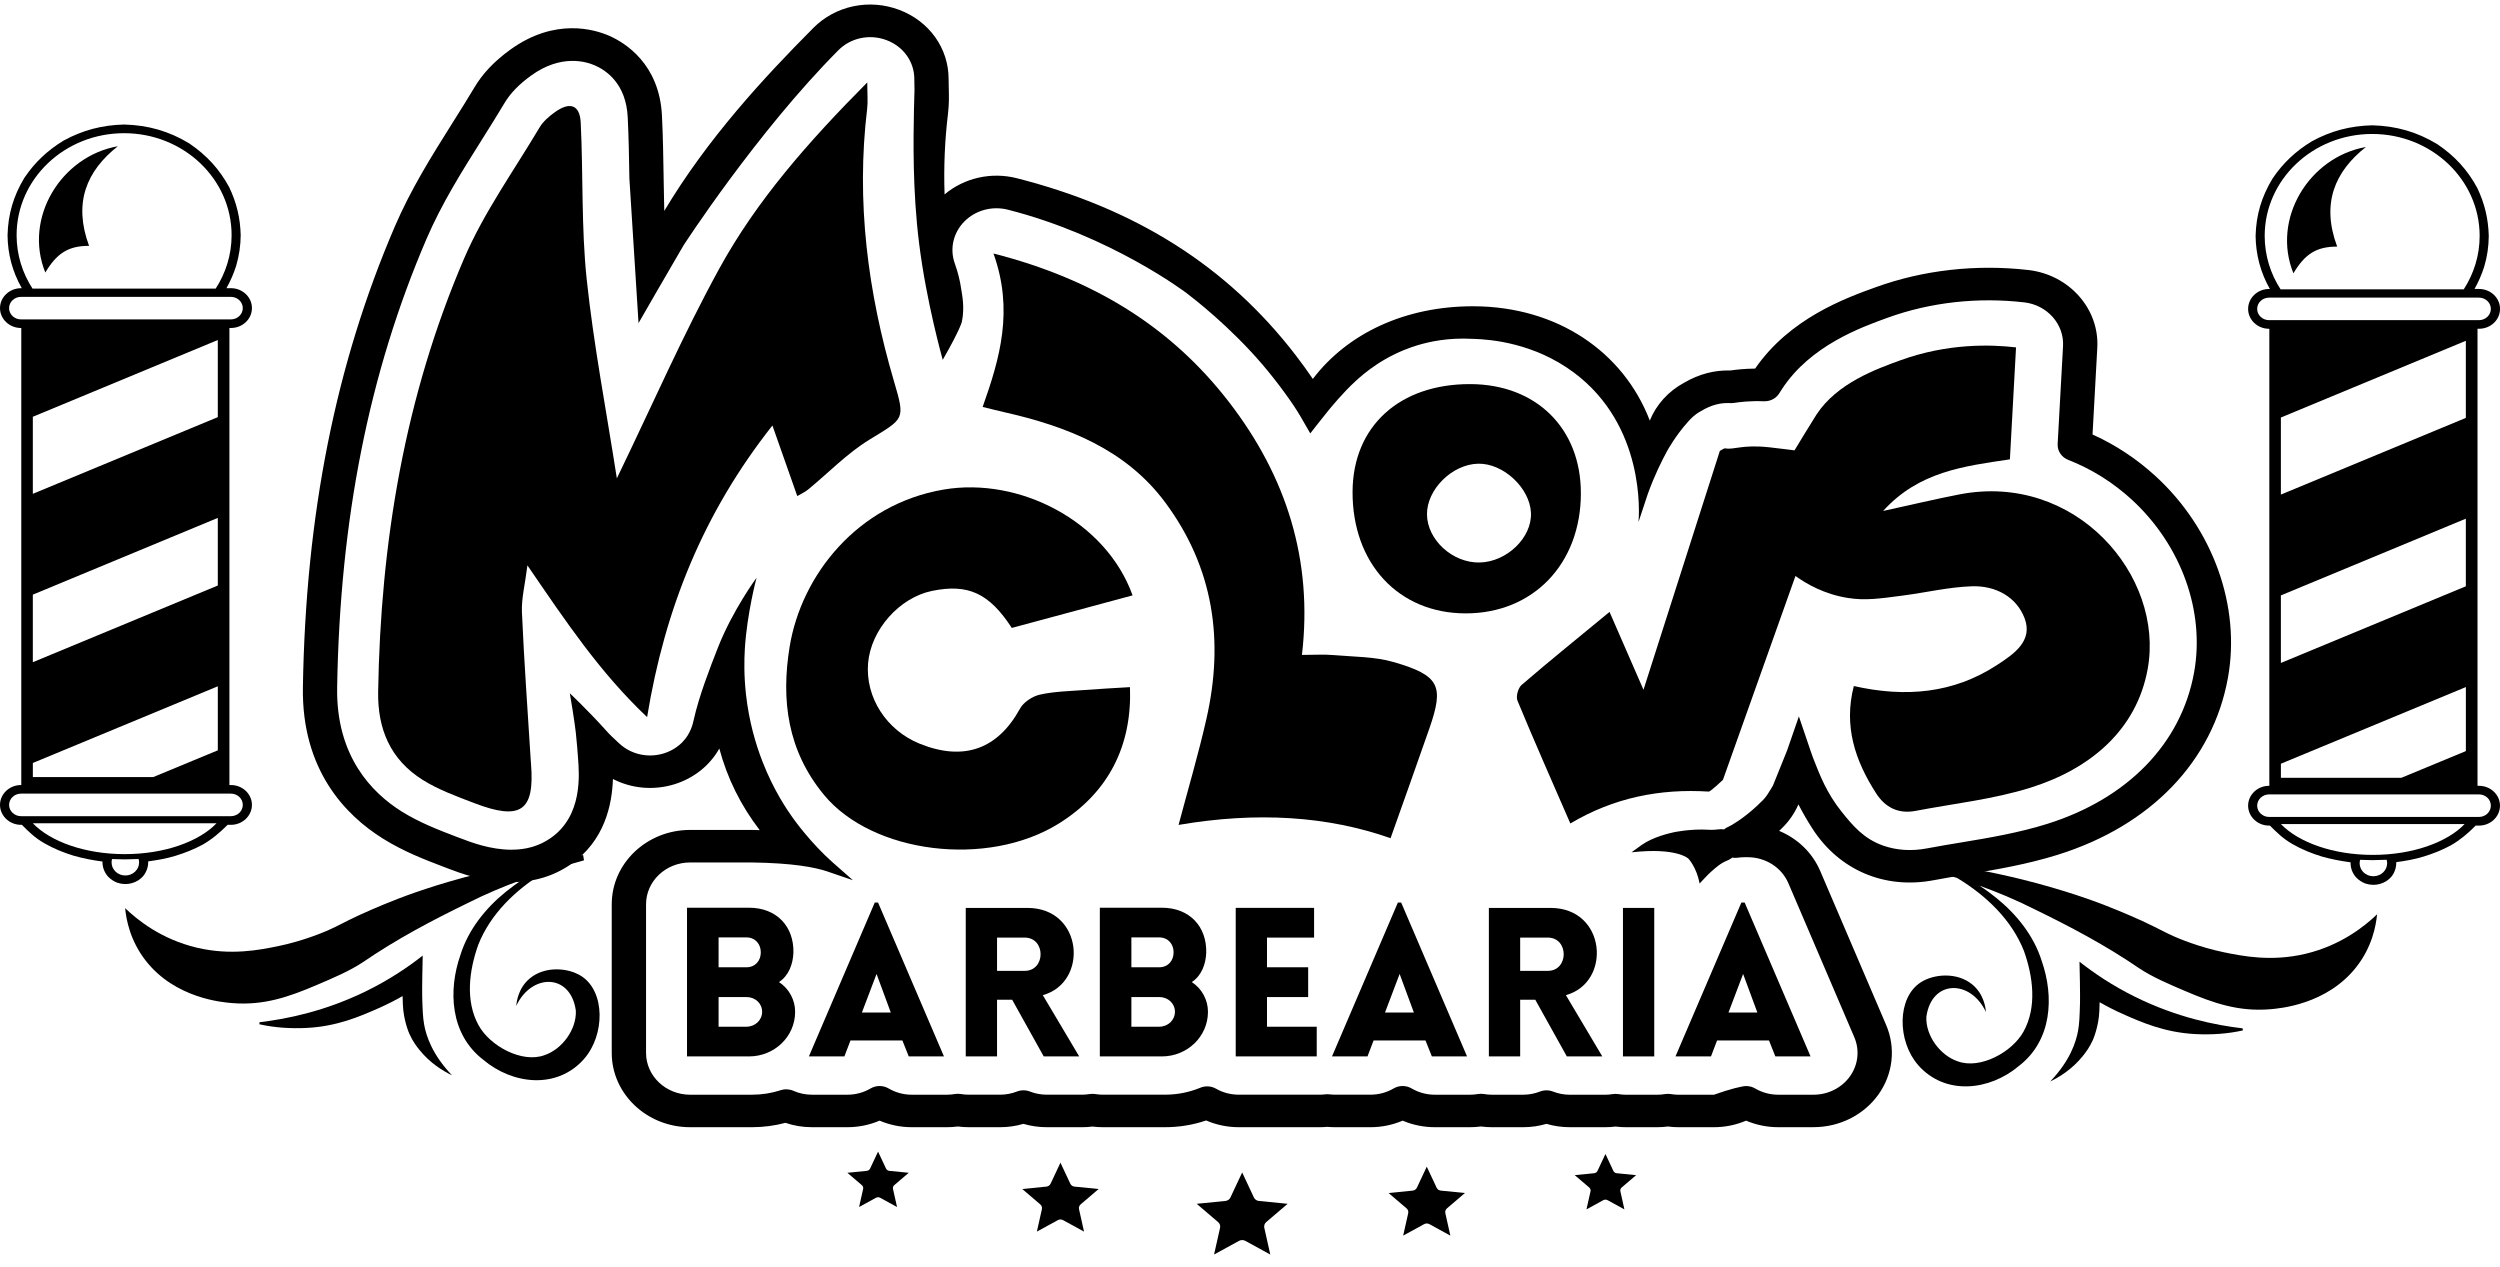 <svg width="150" height="76" viewBox="0 0 150 76" fill="none" xmlns="http://www.w3.org/2000/svg">
<path fill-rule="evenodd" clip-rule="evenodd" d="M85.606 70L86.196 71.259C86.219 71.309 86.254 71.351 86.298 71.382C86.344 71.413 86.397 71.432 86.453 71.437L87.896 71.581L86.817 72.503C86.775 72.538 86.746 72.584 86.728 72.634C86.711 72.684 86.708 72.737 86.72 72.79L87.021 74.137L85.764 73.449C85.716 73.422 85.662 73.408 85.606 73.408C85.55 73.408 85.495 73.422 85.447 73.449L84.19 74.137L84.493 72.79C84.504 72.737 84.501 72.684 84.484 72.634C84.466 72.582 84.436 72.538 84.394 72.503L83.314 71.581L84.758 71.437C84.814 71.431 84.867 71.413 84.913 71.382C84.957 71.351 84.992 71.309 85.015 71.259L85.606 70Z" fill="black"/>
<path d="M41.221 63.385H44.94C46.463 63.385 47.708 62.2 47.708 60.706C47.708 60.007 47.354 59.324 46.738 58.924C47.33 58.538 47.577 57.841 47.605 57.165C47.644 55.595 46.606 54.463 44.94 54.463H41.221V63.384V63.385ZM43.115 56.244H44.782C45.318 56.244 45.648 56.644 45.648 57.142C45.648 57.641 45.318 58.037 44.782 58.037H43.115V56.244ZM43.115 59.822H44.782C45.318 59.822 45.728 60.207 45.728 60.706C45.728 61.204 45.318 61.603 44.782 61.603H43.115V59.822Z" fill="black"/>
<path d="M48.535 63.385H50.663L51.029 62.427H54.143L54.525 63.385H56.637L52.682 54.15H52.487L48.533 63.385H48.535ZM51.713 60.754L52.593 58.437L53.448 60.754H51.713Z" fill="black"/>
<path d="M62.623 63.385H64.752L62.568 59.709C65.329 58.95 64.999 54.475 61.649 54.475H57.945V63.385H59.823V59.985H60.73L62.623 63.385ZM59.823 58.252V56.255H61.478C62.755 56.255 62.755 58.252 61.478 58.252H59.823Z" fill="black"/>
<path d="M65.99 63.385H69.709C71.233 63.385 72.478 62.2 72.478 60.706C72.478 60.007 72.124 59.324 71.507 58.924C72.1 58.538 72.346 57.841 72.374 57.165C72.413 55.595 71.376 54.463 69.709 54.463H65.99V63.384V63.385ZM67.883 56.244H69.55C70.086 56.244 70.416 56.644 70.416 57.142C70.416 57.641 70.086 58.037 69.55 58.037H67.883V56.244ZM67.883 59.822H69.55C70.086 59.822 70.496 60.207 70.496 60.706C70.496 61.204 70.086 61.603 69.55 61.603H67.883V59.822Z" fill="black"/>
<path d="M79.004 63.385V61.603H76.02V59.822H78.49V58.036H76.02V56.255H78.845V54.473H74.143V63.384H79.003L79.004 63.385Z" fill="black"/>
<path d="M79.921 63.385H82.05L82.415 62.427H85.529L85.912 63.385H88.023L84.069 54.15H83.874L79.92 63.385H79.921ZM83.099 60.754L83.978 58.437L84.833 60.754H83.099Z" fill="black"/>
<path d="M94.01 63.385H96.138L93.954 59.709C96.716 58.95 96.385 54.475 93.036 54.475H89.332V63.385H91.21V59.985H92.117L94.01 63.385ZM91.21 58.252V56.255H92.865C94.142 56.255 94.142 58.252 92.865 58.252H91.21Z" fill="black"/>
<path d="M99.255 63.385V54.475H97.377V63.385H99.255Z" fill="black"/>
<path d="M100.531 63.385H102.659L103.025 62.427H106.139L106.521 63.385H108.633L104.678 54.15H104.484L100.529 63.385H100.531ZM103.708 60.754L104.587 58.437L105.443 60.754H103.708Z" fill="black"/>
<path d="M47.836 29.763C47.337 28.346 46.873 27.028 46.345 25.529C42.21 30.77 39.897 36.493 38.826 43.027C35.978 40.332 33.949 37.287 31.645 33.923C31.502 35.078 31.281 35.912 31.316 36.738C31.444 39.68 31.659 42.619 31.841 45.558C31.848 45.651 31.854 45.745 31.861 45.839C32.089 48.667 31.246 49.258 28.44 48.181C27.392 47.779 26.313 47.387 25.378 46.804C23.401 45.571 22.653 43.714 22.689 41.506C22.834 32.554 24.279 23.814 27.85 15.501C29.029 12.754 30.83 10.245 32.376 7.643C32.588 7.288 32.941 6.984 33.289 6.733C34.191 6.083 34.791 6.286 34.843 7.354C34.997 10.488 34.873 13.645 35.202 16.76C35.62 20.704 36.376 24.614 37.011 28.702C39.156 24.269 40.975 20.091 43.167 16.099C45.387 12.057 48.457 8.546 52.037 4.945C52.037 5.675 52.081 6.104 52.03 6.522C51.358 12.083 52.064 17.522 53.64 22.88C54.319 25.192 54.275 25.088 52.163 26.381C50.819 27.204 49.709 28.37 48.486 29.372C48.29 29.533 48.043 29.641 47.837 29.763H47.836Z" fill="black"/>
<path d="M120.962 20.841C120.837 23.128 120.718 25.304 120.594 27.561C117.855 27.969 115.131 28.288 112.989 30.657C114.694 30.285 116.115 29.946 117.55 29.667C124.529 28.304 129.874 34.541 128.862 40.133C128.204 43.768 125.462 46.123 121.827 47.262C119.608 47.957 117.236 48.213 114.929 48.654C113.877 48.855 113.094 48.42 112.567 47.599C111.307 45.641 110.609 43.57 111.229 41.162C114.332 41.862 117.199 41.605 119.803 39.913C120.841 39.239 121.99 38.456 121.477 37.099C120.995 35.824 119.753 35.13 118.32 35.177C116.957 35.221 115.607 35.542 114.248 35.723C112.737 35.925 111.91 36.041 110.87 35.877C109.442 35.651 108.376 35.025 107.728 34.56L103.376 46.79C103.376 46.79 102.636 47.502 102.519 47.495C99.586 47.312 96.842 47.856 94.22 49.408C93.113 46.86 92.051 44.465 91.05 42.045C90.944 41.79 91.083 41.279 91.302 41.091C93.013 39.62 94.772 38.199 96.572 36.715C97.198 38.152 97.85 39.644 98.609 41.386C100.191 36.44 101.698 31.724 103.191 27.053C103.343 26.979 103.439 26.889 103.514 26.902C104.052 27 104.531 26.659 106.169 26.839C106.857 26.915 107.675 27.022 107.671 27.022C107.683 27.001 108.715 25.293 108.988 24.875C110.223 22.989 112.573 22.142 114.043 21.611C116.889 20.583 119.465 20.67 120.967 20.844L120.962 20.841Z" fill="black"/>
<path d="M59.609 15.211C65.683 16.758 70.304 19.66 73.758 24.147C77.191 28.607 78.782 33.619 78.117 39.295C78.863 39.295 79.435 39.255 79.997 39.304C81.217 39.41 82.487 39.393 83.638 39.729C86.377 40.529 86.652 41.147 85.767 43.694C85.003 45.897 84.212 48.092 83.433 50.293C79.648 48.958 75.409 48.692 70.714 49.495C71.274 47.381 71.905 45.258 72.392 43.102C73.439 38.473 72.839 34.087 69.912 30.145C67.552 26.966 64.038 25.583 60.217 24.722C59.843 24.638 59.474 24.541 58.959 24.416C59.998 21.491 60.829 18.621 59.609 15.212V15.211Z" fill="black"/>
<path d="M60.708 37.676C59.349 35.587 58.084 35.01 55.922 35.454C53.96 35.857 52.25 37.79 52.085 39.794C51.915 41.841 53.185 43.819 55.187 44.625C57.84 45.692 59.868 44.949 61.204 42.511C61.412 42.131 61.943 41.78 62.39 41.679C63.245 41.486 64.147 41.471 65.032 41.403C65.908 41.334 66.784 41.291 67.799 41.228C67.93 44.757 66.504 47.557 63.53 49.411C59.235 52.091 52.338 51.202 49.443 47.698C47.243 45.037 46.86 42.005 47.376 38.817C48.07 34.539 51.416 30.26 56.616 29.374C61.165 28.599 66.363 31.278 67.955 35.723C65.527 36.377 63.109 37.029 60.707 37.676H60.708Z" fill="black"/>
<path d="M94.853 29.602C94.846 33.831 91.99 36.806 87.939 36.803C83.913 36.801 81.135 33.81 81.154 29.499C81.172 25.582 83.963 23.033 88.222 23.046C92.18 23.058 94.86 25.709 94.852 29.602H94.853ZM88.687 27.822C87.126 27.857 85.602 29.369 85.619 30.87C85.635 32.395 87.161 33.785 88.78 33.75C90.412 33.714 91.919 32.259 91.858 30.777C91.797 29.278 90.198 27.788 88.687 27.822Z" fill="black"/>
<path d="M35.046 63.534C33.423 65.381 30.755 65.074 28.995 63.585C27.006 62.055 26.878 59.431 27.631 57.282C28.096 55.794 29.124 54.496 30.358 53.501C30.683 53.237 31.022 52.99 31.373 52.766C30.253 53.173 29.162 53.63 28.123 54.154C25.91 55.231 23.817 56.334 21.789 57.722C20.97 58.269 19.929 58.705 19.018 59.094C17.34 59.811 15.826 60.342 13.927 60.185C13.355 60.139 10.516 59.906 8.749 57.647C7.796 56.43 7.571 55.153 7.508 54.489C8.243 55.196 9.677 56.354 11.805 56.859C13.861 57.346 15.591 56.992 16.677 56.771C18.218 56.456 19.501 55.898 19.672 55.823C20.339 55.529 20.572 55.363 21.591 54.891C21.591 54.891 22.656 54.399 23.881 53.926C24.323 53.755 26.205 53.038 28.857 52.384C30.485 51.983 32.552 51.568 34.988 51.304C35.006 51.409 35.022 51.514 35.04 51.62C34.258 51.832 33.473 52.06 32.695 52.315C30.945 53.371 29.425 54.836 28.695 56.688C28.147 58.226 27.908 60.048 28.713 61.513C29.396 62.765 31.328 63.805 32.663 63.312C33.731 62.956 34.598 61.764 34.551 60.643C34.245 58.393 31.901 58.383 30.976 60.35C30.996 60.106 31.093 59.28 31.79 58.703C32.702 57.946 34.1 58.059 34.889 58.571C36.327 59.502 36.298 62.108 35.042 63.536L35.046 63.534Z" fill="black"/>
<path d="M27.127 64.521C26.544 64.242 25.786 63.767 25.161 62.987C25.013 62.802 24.766 62.489 24.559 62.023C24.559 62.023 24.208 61.236 24.173 60.282C24.17 60.225 24.155 59.764 24.155 59.764C23.808 59.963 23.286 60.245 22.625 60.532C21.629 60.967 20.241 61.583 18.413 61.675C17.447 61.724 16.483 61.663 15.56 61.455L15.576 61.332C17.202 61.142 19.529 60.675 22.025 59.441C23.391 58.766 24.498 58.016 25.363 57.333C25.317 59.249 25.332 59.8 25.332 59.8C25.356 60.603 25.369 61.036 25.451 61.488C25.573 62.15 25.924 63.268 27.124 64.521H27.127Z" fill="black"/>
<path d="M108.809 67.632H106.697C106.028 67.632 105.371 67.498 104.766 67.239C104.161 67.498 103.503 67.632 102.835 67.632H100.708C100.5 67.632 100.288 67.618 100.071 67.59C99.855 67.618 99.641 67.632 99.434 67.632H97.556C97.35 67.632 97.14 67.619 96.932 67.593C96.725 67.619 96.518 67.632 96.316 67.632H94.187C93.71 67.632 93.241 67.565 92.789 67.431C92.338 67.565 91.868 67.632 91.388 67.632H89.511C89.293 67.632 89.074 67.618 88.855 67.589C88.636 67.618 88.417 67.632 88.201 67.632H86.09C85.422 67.632 84.764 67.497 84.159 67.239C83.555 67.498 82.898 67.632 82.228 67.632H80.1C79.948 67.632 79.795 67.625 79.641 67.611C79.488 67.625 79.335 67.632 79.184 67.632H74.324C73.645 67.632 72.978 67.493 72.369 67.228C71.575 67.497 70.744 67.632 69.892 67.632H66.173C65.966 67.632 65.757 67.619 65.548 67.593C65.342 67.619 65.136 67.632 64.931 67.632H62.804C62.325 67.632 61.856 67.565 61.405 67.431C60.954 67.565 60.484 67.632 60.003 67.632H58.126C57.908 67.632 57.689 67.618 57.471 67.589C57.252 67.618 57.033 67.632 56.817 67.632H54.705C54.037 67.632 53.38 67.497 52.774 67.239C52.168 67.498 51.511 67.632 50.842 67.632H48.715C48.167 67.632 47.633 67.544 47.126 67.37C46.473 67.545 45.801 67.632 45.121 67.632H41.402C38.812 67.632 36.704 65.633 36.704 63.175V54.253C36.704 51.796 38.811 49.796 41.402 49.796H45.121C45.276 49.796 45.43 49.801 45.583 49.809C44.44 48.32 43.632 46.684 43.159 44.912C42.599 45.913 41.649 46.688 40.471 47.054C39.221 47.441 37.892 47.315 36.776 46.74C36.724 48.277 36.285 50.445 34.248 51.858C33.223 52.569 32.023 52.929 30.682 52.929C29.026 52.929 27.57 52.373 26.871 52.106L26.604 52.004C25.483 51.576 24.224 51.095 22.977 50.317C20.74 48.921 18.091 46.21 18.174 41.225C18.342 30.88 20.143 21.847 23.682 13.607C24.65 11.35 25.909 9.348 27.126 7.41L27.145 7.38C27.648 6.583 28.063 5.92 28.468 5.241C28.962 4.406 29.67 3.663 30.63 2.971C33.306 1.044 35.684 1.762 36.581 2.16C37.473 2.556 39.564 3.813 39.717 6.934C39.779 8.176 39.798 9.407 39.817 10.598V10.653C39.828 11.334 39.838 12 39.856 12.655C42.46 8.302 45.815 4.68 48.802 1.675C50.131 0.337 52.153 -0.088 53.953 0.591C55.753 1.269 56.916 2.895 56.916 4.733C56.916 4.923 56.921 5.088 56.925 5.236L56.927 5.319C56.937 5.755 56.95 6.248 56.88 6.816C56.688 8.41 56.618 10.021 56.675 11.664C57.851 10.675 59.473 10.302 61.009 10.693C68.171 12.516 73.641 15.987 77.735 21.305C78.096 21.774 78.441 22.252 78.77 22.736C80.867 19.979 84.337 18.376 88.371 18.376H88.416C93.44 18.393 97.405 21.11 98.988 25.234C99.378 24.273 100.101 23.475 101.05 22.962C101.935 22.445 102.868 22.199 103.825 22.229C104.131 22.185 104.634 22.122 105.308 22.115C107.39 19.093 110.736 17.884 112.552 17.23C115.414 16.196 118.583 15.842 121.716 16.203C124.155 16.488 125.966 18.532 125.838 20.86L125.552 26.069C126.933 26.692 128.203 27.533 129.34 28.574C132.79 31.743 134.452 36.38 133.675 40.674C132.771 45.667 129.057 49.533 123.483 51.281C121.606 51.868 119.78 52.173 118.013 52.467L117.984 52.472C117.355 52.575 116.69 52.687 116.038 52.81C113.081 53.376 110.351 52.215 108.739 49.708C108.431 49.227 108.152 48.744 107.905 48.263C107.674 48.8 107.33 49.295 106.902 49.706C106.853 49.754 106.802 49.803 106.749 49.853C107.847 50.308 108.742 51.157 109.214 52.261L113.167 61.495C113.755 62.871 113.586 64.429 112.713 65.661C111.837 66.894 110.38 67.63 108.815 67.63L108.809 67.632ZM104.766 65.162C104.953 65.165 105.108 65.217 105.108 65.217C105.176 65.24 105.243 65.27 105.308 65.308C105.725 65.553 106.206 65.683 106.697 65.683H108.809C109.69 65.683 110.508 65.269 111.002 64.575C111.493 63.882 111.589 63.005 111.257 62.231L107.304 52.996C106.898 52.047 105.936 51.433 104.857 51.433H104.662C104.528 51.433 104.398 51.443 104.275 51.461C104.16 51.478 104.045 51.477 103.936 51.457C103.854 51.526 103.759 51.582 103.654 51.624C103.222 51.795 102.963 52.046 102.663 52.305C102.663 52.305 102.481 52.462 101.978 53.011C101.791 52.03 101.309 51.523 101.309 51.523C101.309 51.523 100.631 50.833 97.891 51.139C97.891 51.139 98.425 50.751 98.49 50.705C99.182 50.208 100.221 49.981 100.427 49.936C100.427 49.936 101.428 49.718 102.521 49.785C102.543 49.786 102.6 49.79 102.681 49.791C102.82 49.791 102.959 49.781 103.105 49.761C103.218 49.744 103.331 49.747 103.439 49.765C103.521 49.696 103.614 49.64 103.721 49.598C103.857 49.544 104.628 49.098 105.435 48.338C105.724 48.067 105.872 47.926 106.03 47.696C106.176 47.485 106.382 47.122 106.381 47.125C106.663 46.423 106.946 45.722 107.228 45.022C107.657 43.781 107.933 42.984 107.933 42.984C108.675 45.188 108.778 45.457 108.778 45.457C109.199 46.539 109.609 47.593 110.491 48.695C111.161 49.533 111.82 50.323 112.985 50.735C113.791 51.019 114.688 51.082 115.631 50.901C116.306 50.773 116.988 50.659 117.627 50.554L117.654 50.55C119.348 50.268 121.099 49.976 122.834 49.433C127.663 47.919 130.875 44.608 131.645 40.349C132.309 36.681 130.877 32.708 127.907 29.979C126.777 28.943 125.494 28.14 124.095 27.594C123.691 27.437 123.437 27.055 123.459 26.642L123.782 20.763C123.854 19.454 122.834 18.303 121.463 18.143C118.661 17.82 115.832 18.135 113.279 19.056C111.653 19.643 108.627 20.735 106.921 23.34C106.878 23.405 106.823 23.49 106.755 23.601C106.563 23.908 106.207 24.092 105.83 24.076C104.955 24.043 104.353 24.129 104.03 24.176C103.959 24.186 103.887 24.189 103.816 24.186C103.236 24.154 102.679 24.301 102.112 24.635C102.1 24.642 102.087 24.649 102.075 24.656C101.647 24.883 101.403 25.171 101.275 25.312C100.543 26.122 100.039 27.039 100.039 27.039C99.697 27.661 99.272 28.524 98.876 29.613C98.687 30.181 98.5 30.75 98.311 31.318C98.352 30.84 98.71 25.536 94.428 22.35C92.06 20.587 89.473 20.364 88.407 20.332H88.365C86.89 20.247 85.734 20.507 85.029 20.722C83.056 21.325 81.813 22.431 81.345 22.858C80.59 23.546 79.862 24.435 79.674 24.667C79.299 25.126 78.617 26.004 78.617 26.004C78.617 26.004 78.048 25.017 78.019 24.968C77.584 24.219 76.675 22.962 75.764 21.892C73.791 19.579 71.587 17.885 71.183 17.578C71.183 17.578 66.682 14.161 60.474 12.582C59.531 12.342 58.53 12.613 57.861 13.29C57.193 13.966 56.973 14.932 57.288 15.81C57.472 16.326 57.602 16.842 57.676 17.365C57.715 17.635 57.896 18.434 57.712 19.305C57.712 19.305 57.614 19.765 56.563 21.591C56.544 21.499 55.592 18.162 55.149 14.623C54.747 11.414 54.804 8.372 54.837 6.6C54.847 6.092 54.859 5.668 54.871 5.369L54.868 5.29C54.865 5.128 54.859 4.945 54.859 4.738C54.859 3.704 54.205 2.789 53.193 2.409C52.181 2.026 51.043 2.266 50.297 3.019C45.383 7.965 41.006 14.732 41.006 14.732C40.089 16.293 38.319 19.375 38.312 19.386C38.312 19.386 37.763 10.702 37.762 10.688V10.633C37.743 9.457 37.722 8.241 37.663 7.03C37.567 5.045 36.398 4.237 35.711 3.932C35.15 3.684 33.656 3.244 31.873 4.529C31.141 5.056 30.612 5.603 30.258 6.204C29.84 6.904 29.418 7.577 28.91 8.385L28.892 8.414C27.713 10.288 26.495 12.227 25.585 14.347C22.145 22.358 20.393 31.161 20.229 41.26C20.162 45.36 22.3 47.565 24.107 48.693C25.181 49.362 26.339 49.805 27.362 50.196L27.629 50.296C28.263 50.539 29.423 50.983 30.681 50.983C31.589 50.983 32.359 50.756 33.034 50.288C34.962 48.951 34.763 46.491 34.678 45.44L34.662 45.219C34.662 45.219 34.662 45.205 34.66 45.199C34.66 45.199 34.617 44.571 34.548 43.949C34.548 43.949 34.462 43.178 34.19 41.597C34.19 41.597 35.303 42.645 36.398 43.867C36.623 44.12 36.839 44.31 37.143 44.596C37.85 45.264 38.88 45.497 39.831 45.203C40.263 45.068 40.642 44.835 40.939 44.534C41.449 44.017 41.574 43.409 41.62 43.203C41.943 41.751 42.602 40.065 43.069 38.873C43.95 36.622 45.395 34.662 45.395 34.662C45.395 34.662 44.821 36.787 44.69 38.94C44.652 39.573 44.632 40.53 44.761 41.681C44.939 43.277 45.336 44.631 45.748 45.692C46.412 47.407 47.231 48.598 47.543 49.037C47.696 49.253 48.653 50.583 49.959 51.743C49.959 51.743 49.983 51.765 51.175 52.813C51.175 52.813 49.787 52.337 49.66 52.294C48.905 52.038 47.589 51.783 45.124 51.748H41.405C39.948 51.748 38.763 52.873 38.763 54.255V63.176C38.763 64.558 39.948 65.683 41.405 65.683H45.124C45.71 65.683 46.289 65.591 46.845 65.411C47.095 65.33 47.37 65.344 47.61 65.451C47.958 65.605 48.33 65.683 48.717 65.683H50.844C51.336 65.683 51.818 65.553 52.236 65.307C52.568 65.112 52.986 65.112 53.316 65.307C53.735 65.553 54.215 65.683 54.706 65.683H56.818C56.974 65.683 57.133 65.669 57.293 65.642C57.413 65.621 57.536 65.621 57.655 65.642C57.81 65.668 57.969 65.681 58.126 65.681H60.003C60.354 65.681 60.693 65.618 61.012 65.493C61.264 65.395 61.547 65.393 61.799 65.493C62.118 65.619 62.457 65.681 62.805 65.681H64.932C65.076 65.681 65.224 65.669 65.371 65.644C65.487 65.625 65.608 65.625 65.724 65.644C65.873 65.669 66.025 65.681 66.173 65.681H69.892C70.631 65.681 71.346 65.541 72.021 65.263C72.327 65.136 72.679 65.159 72.963 65.323C73.371 65.557 73.841 65.681 74.324 65.681H79.184C79.291 65.681 79.4 65.674 79.51 65.661C79.596 65.65 79.684 65.65 79.77 65.661C79.881 65.674 79.992 65.681 80.1 65.681H82.228C82.719 65.681 83.2 65.552 83.618 65.307C83.949 65.112 84.367 65.112 84.698 65.307C85.117 65.553 85.599 65.683 86.09 65.683H88.201C88.357 65.683 88.516 65.669 88.675 65.642C88.794 65.621 88.917 65.621 89.037 65.642C89.195 65.668 89.355 65.683 89.511 65.683H91.388C91.738 65.683 92.077 65.619 92.396 65.494C92.647 65.396 92.93 65.395 93.181 65.494C93.503 65.62 93.842 65.684 94.189 65.684H96.317C96.46 65.684 96.608 65.672 96.757 65.647C96.874 65.627 96.993 65.627 97.109 65.647C97.258 65.672 97.409 65.684 97.557 65.684H99.435C99.584 65.684 99.737 65.671 99.902 65.644C100.016 65.626 100.132 65.626 100.246 65.644C100.407 65.671 100.562 65.684 100.709 65.684H102.836C103.811 65.336 104.553 65.159 104.769 65.163L104.766 65.162Z" fill="black"/>
<path d="M115.086 63.904C116.71 65.751 119.377 65.444 121.137 63.955C123.126 62.425 123.254 59.801 122.501 57.652C122.037 56.164 121.008 54.866 119.774 53.871C119.449 53.606 119.11 53.36 118.76 53.136C119.879 53.543 120.97 54 122.009 54.524C124.222 55.601 126.315 56.704 128.344 58.092C129.162 58.639 130.204 59.075 131.115 59.464C132.793 60.181 134.306 60.711 136.205 60.555C136.777 60.508 139.617 60.276 141.383 58.017C142.336 56.8 142.561 55.523 142.625 54.859C141.889 55.566 140.456 56.724 138.327 57.229C136.271 57.716 134.541 57.362 133.456 57.141C131.914 56.826 130.631 56.268 130.461 56.193C129.794 55.898 129.561 55.733 128.541 55.261C128.541 55.261 127.477 54.769 126.252 54.296C125.809 54.125 123.927 53.408 121.275 52.754C119.648 52.353 117.58 51.938 115.144 51.674C115.127 51.779 115.11 51.884 115.093 51.989C115.875 52.202 116.659 52.43 117.437 52.684C119.187 53.741 120.707 55.206 121.437 57.058C121.985 58.596 122.224 60.418 121.419 61.883C120.736 63.135 118.804 64.175 117.469 63.681C116.401 63.326 115.534 62.134 115.581 61.013C115.887 58.763 118.232 58.753 119.157 60.72C119.137 60.476 119.039 59.65 118.342 59.073C117.431 58.316 116.033 58.429 115.243 58.941C113.806 59.872 113.835 62.477 115.09 63.906L115.086 63.904Z" fill="black"/>
<path d="M123.006 64.891C123.589 64.612 124.347 64.137 124.972 63.357C125.12 63.172 125.367 62.859 125.575 62.393C125.575 62.393 125.925 61.605 125.961 60.652C125.963 60.594 125.978 60.133 125.978 60.133C126.325 60.333 126.848 60.615 127.508 60.902C128.504 61.337 129.892 61.952 131.721 62.045C132.686 62.094 133.65 62.033 134.573 61.825L134.557 61.701C132.931 61.512 130.604 61.045 128.108 59.811C126.743 59.136 125.635 58.386 124.77 57.702C124.817 59.618 124.801 60.169 124.801 60.169C124.777 60.973 124.765 61.406 124.682 61.858C124.56 62.52 124.209 63.638 123.01 64.891H123.006Z" fill="black"/>
<path fill-rule="evenodd" clip-rule="evenodd" d="M52.684 69.097L53.159 70.109C53.178 70.149 53.206 70.182 53.241 70.207C53.278 70.233 53.321 70.248 53.365 70.252L54.525 70.367L53.657 71.108C53.624 71.137 53.6 71.173 53.586 71.213C53.572 71.254 53.57 71.296 53.58 71.338L53.822 72.421L52.812 71.868C52.773 71.846 52.73 71.835 52.684 71.835C52.639 71.835 52.594 71.846 52.555 71.868L51.545 72.421L51.788 71.338C51.797 71.296 51.795 71.253 51.782 71.213C51.768 71.173 51.743 71.137 51.71 71.108L50.842 70.367L52.002 70.252C52.046 70.247 52.09 70.233 52.126 70.207C52.162 70.182 52.191 70.149 52.208 70.109L52.684 69.097Z" fill="black"/>
<path fill-rule="evenodd" clip-rule="evenodd" d="M74.53 70.347L75.233 71.847C75.26 71.904 75.302 71.955 75.355 71.992C75.41 72.029 75.473 72.052 75.539 72.058L77.258 72.228L75.973 73.326C75.923 73.368 75.888 73.421 75.868 73.482C75.847 73.542 75.844 73.604 75.858 73.668L76.217 75.272L74.72 74.452C74.662 74.419 74.597 74.404 74.531 74.404C74.466 74.404 74.399 74.419 74.34 74.452L72.844 75.272L73.204 73.668C73.218 73.606 73.214 73.542 73.194 73.482C73.174 73.421 73.136 73.368 73.086 73.326L71.801 72.228L73.52 72.058C73.586 72.052 73.65 72.029 73.704 71.992C73.757 71.955 73.799 71.904 73.827 71.847L74.53 70.347Z" fill="black"/>
<path fill-rule="evenodd" clip-rule="evenodd" d="M63.627 69.76L64.217 71.019C64.24 71.068 64.275 71.11 64.32 71.142C64.365 71.173 64.418 71.192 64.474 71.197L65.918 71.341L64.838 72.263C64.797 72.298 64.768 72.343 64.75 72.394C64.732 72.444 64.73 72.497 64.741 72.55L65.042 73.897L63.786 73.209C63.738 73.181 63.683 73.168 63.627 73.168C63.572 73.168 63.516 73.181 63.468 73.209L62.212 73.897L62.514 72.55C62.525 72.497 62.523 72.444 62.505 72.394C62.487 72.342 62.457 72.298 62.415 72.263L61.336 71.341L62.78 71.197C62.835 71.191 62.889 71.173 62.934 71.142C62.978 71.11 63.014 71.068 63.037 71.019L63.627 69.76Z" fill="black"/>
<path fill-rule="evenodd" clip-rule="evenodd" d="M96.327 69.239L96.801 70.251C96.82 70.291 96.848 70.324 96.883 70.35C96.92 70.375 96.963 70.39 97.007 70.394L98.168 70.509L97.3 71.25C97.267 71.279 97.243 71.315 97.229 71.356C97.215 71.396 97.213 71.438 97.223 71.48L97.464 72.563L96.455 72.01C96.415 71.988 96.372 71.978 96.327 71.978C96.281 71.978 96.237 71.988 96.198 72.01L95.188 72.563L95.431 71.48C95.44 71.438 95.437 71.395 95.425 71.356C95.411 71.315 95.385 71.279 95.352 71.25L94.484 70.509L95.645 70.394C95.689 70.389 95.732 70.375 95.769 70.35C95.804 70.324 95.833 70.291 95.851 70.251L96.327 69.239Z" fill="black"/>
<path fill-rule="evenodd" clip-rule="evenodd" d="M1.258 19.164H13.855C14.248 19.164 14.567 18.858 14.567 18.488C14.567 18.118 14.249 17.812 13.855 17.812H1.258C0.868 17.812 0.545 18.113 0.545 18.488C0.545 18.862 0.868 19.164 1.258 19.164ZM1.258 48.97H13.855C14.248 48.97 14.567 48.669 14.567 48.294C14.567 47.919 14.249 47.618 13.855 47.618H1.258C0.868 47.618 0.545 47.924 0.545 48.294C0.545 48.664 0.868 48.97 1.258 48.97ZM7.444 7.992C11.009 7.992 13.896 10.732 13.896 14.111C13.896 15.285 13.546 16.382 12.942 17.315H1.95C1.345 16.383 0.996 15.285 0.996 14.111C0.996 10.733 3.883 7.992 7.444 7.992ZM12.993 49.396C11.935 50.498 9.866 51.248 7.483 51.248C5.101 51.248 3.028 50.497 1.97 49.396H12.993ZM13.765 19.68V47.102H13.856C14.548 47.102 15.116 47.637 15.116 48.294C15.116 48.951 14.547 49.49 13.856 49.49H13.657C13.18 49.965 12.742 50.342 12.154 50.682C11.633 50.962 11.1 51.173 10.536 51.346C9.966 51.52 9.45 51.606 8.893 51.682V51.701C8.897 51.939 8.841 52.154 8.726 52.365C8.615 52.576 8.475 52.697 8.288 52.826C8.049 52.969 7.802 53.041 7.52 53.044C7.357 53.041 7.206 53.018 7.051 52.969C6.817 52.879 6.629 52.754 6.462 52.573C6.251 52.316 6.145 52.029 6.148 51.701L6.152 51.69L6.113 51.687C5.54 51.611 4.987 51.502 4.434 51.347C3.805 51.155 3.22 50.917 2.656 50.592C2.092 50.268 1.737 49.916 1.312 49.49H1.26C0.568 49.49 0 48.949 0 48.294C0 47.638 0.569 47.102 1.26 47.102H1.277V19.68H1.26C0.568 19.68 0 19.144 0 18.488C0 17.831 0.569 17.292 1.26 17.292H1.308C0.744 16.299 0.461 15.232 0.453 14.107C0.485 12.854 0.804 11.76 1.463 10.668C2.092 9.74 2.84 9.031 3.818 8.434C4.967 7.808 6.121 7.506 7.445 7.471C8.889 7.509 10.142 7.868 11.359 8.607C12.402 9.313 13.165 10.151 13.753 11.234C14.199 12.17 14.414 13.079 14.442 14.106C14.438 14.732 14.347 15.34 14.171 15.944C14.024 16.412 13.829 16.861 13.586 17.291H13.857C14.549 17.291 15.117 17.826 15.117 18.486C15.117 19.147 14.548 19.679 13.857 19.679H13.766L13.765 19.68ZM9.198 46.623L13.069 45.019V41.177L1.971 45.778V46.623H9.199H9.198ZM1.97 39.732L13.068 35.131V31.074L1.97 35.678V39.732ZM1.97 29.629L13.068 25.028V20.401L1.97 25.006V29.629ZM8.315 51.54C8.335 51.604 8.346 51.676 8.346 51.748C8.346 52.178 7.977 52.529 7.519 52.529C7.061 52.529 6.695 52.179 6.695 51.748C6.695 51.676 6.703 51.609 6.723 51.544L7.482 51.563L8.314 51.54H8.315ZM7.07 8.774C3.665 9.378 1.397 13.077 2.718 16.352C3.39 15.227 4.078 14.744 5.344 14.752C4.39 12.174 5.184 10.264 7.07 8.774Z" fill="black"/>
<path fill-rule="evenodd" clip-rule="evenodd" d="M136.142 19.209H148.739C149.132 19.209 149.451 18.903 149.451 18.533C149.451 18.164 149.134 17.858 148.739 17.858H136.142C135.752 17.858 135.43 18.159 135.43 18.533C135.43 18.908 135.752 19.209 136.142 19.209ZM136.142 49.016H148.739C149.132 49.016 149.451 48.714 149.451 48.34C149.451 47.965 149.134 47.664 148.739 47.664H136.142C135.752 47.664 135.43 47.97 135.43 48.34C135.43 48.709 135.752 49.016 136.142 49.016ZM142.331 8.038C145.89 8.038 148.779 10.778 148.779 14.156C148.779 15.33 148.429 16.428 147.825 17.36H136.835C136.231 16.429 135.881 15.33 135.881 14.156C135.881 10.779 138.769 8.038 142.333 8.038H142.331ZM147.88 49.442C146.822 50.544 144.749 51.294 142.366 51.294C139.984 51.294 137.915 50.543 136.853 49.442H147.88ZM148.651 19.727V47.149H148.739C149.435 47.149 149.999 47.684 149.999 48.341C149.999 48.998 149.435 49.536 148.739 49.536H148.54C148.067 50.012 147.625 50.389 147.037 50.729C146.516 51.008 145.983 51.22 145.418 51.393C144.849 51.567 144.333 51.653 143.776 51.729V51.748C143.78 51.986 143.724 52.201 143.613 52.412C143.498 52.623 143.358 52.744 143.171 52.873C142.932 53.016 142.69 53.088 142.403 53.091C142.24 53.088 142.089 53.065 141.934 53.016C141.7 52.926 141.512 52.801 141.345 52.62C141.134 52.363 141.028 52.076 141.035 51.748V51.737L140.996 51.734C140.427 51.658 139.87 51.549 139.317 51.394C138.688 51.202 138.103 50.964 137.539 50.639C136.975 50.313 136.624 49.963 136.195 49.536H136.143C135.451 49.536 134.887 48.996 134.887 48.341C134.887 47.685 135.451 47.149 136.143 47.149H136.16V19.727H136.143C135.451 19.727 134.887 19.191 134.887 18.535C134.887 17.878 135.451 17.339 136.143 17.339H136.191C135.631 16.346 135.349 15.279 135.336 14.154C135.368 12.9 135.69 11.807 136.351 10.715C136.976 9.787 137.727 9.078 138.706 8.481C139.851 7.854 141.005 7.553 142.333 7.518C143.777 7.556 145.026 7.915 146.243 8.654C147.29 9.36 148.053 10.198 148.638 11.281C149.083 12.217 149.298 13.126 149.326 14.153C149.322 14.779 149.235 15.387 149.055 15.991C148.908 16.459 148.713 16.908 148.471 17.338H148.741C149.437 17.338 150.002 17.873 150.002 18.533C150.002 19.194 149.437 19.726 148.741 19.726H148.654L148.651 19.727ZM144.081 46.668L147.952 45.065V41.223L136.854 45.823V46.668H144.082H144.081ZM136.853 39.777L147.95 35.177V31.12L136.853 35.724V39.777ZM136.853 29.675L147.95 25.074V20.447L136.853 25.051V29.675ZM143.198 51.586C143.218 51.65 143.229 51.721 143.229 51.794C143.229 52.223 142.86 52.575 142.402 52.575C141.944 52.575 141.578 52.225 141.578 51.794C141.578 51.721 141.589 51.654 141.606 51.59L142.365 51.609L143.196 51.586H143.198ZM141.953 8.82C138.551 9.424 136.28 13.123 137.605 16.398C138.273 15.273 138.961 14.79 140.23 14.797C139.271 12.22 140.071 10.31 141.953 8.82Z" fill="black"/>
</svg>
